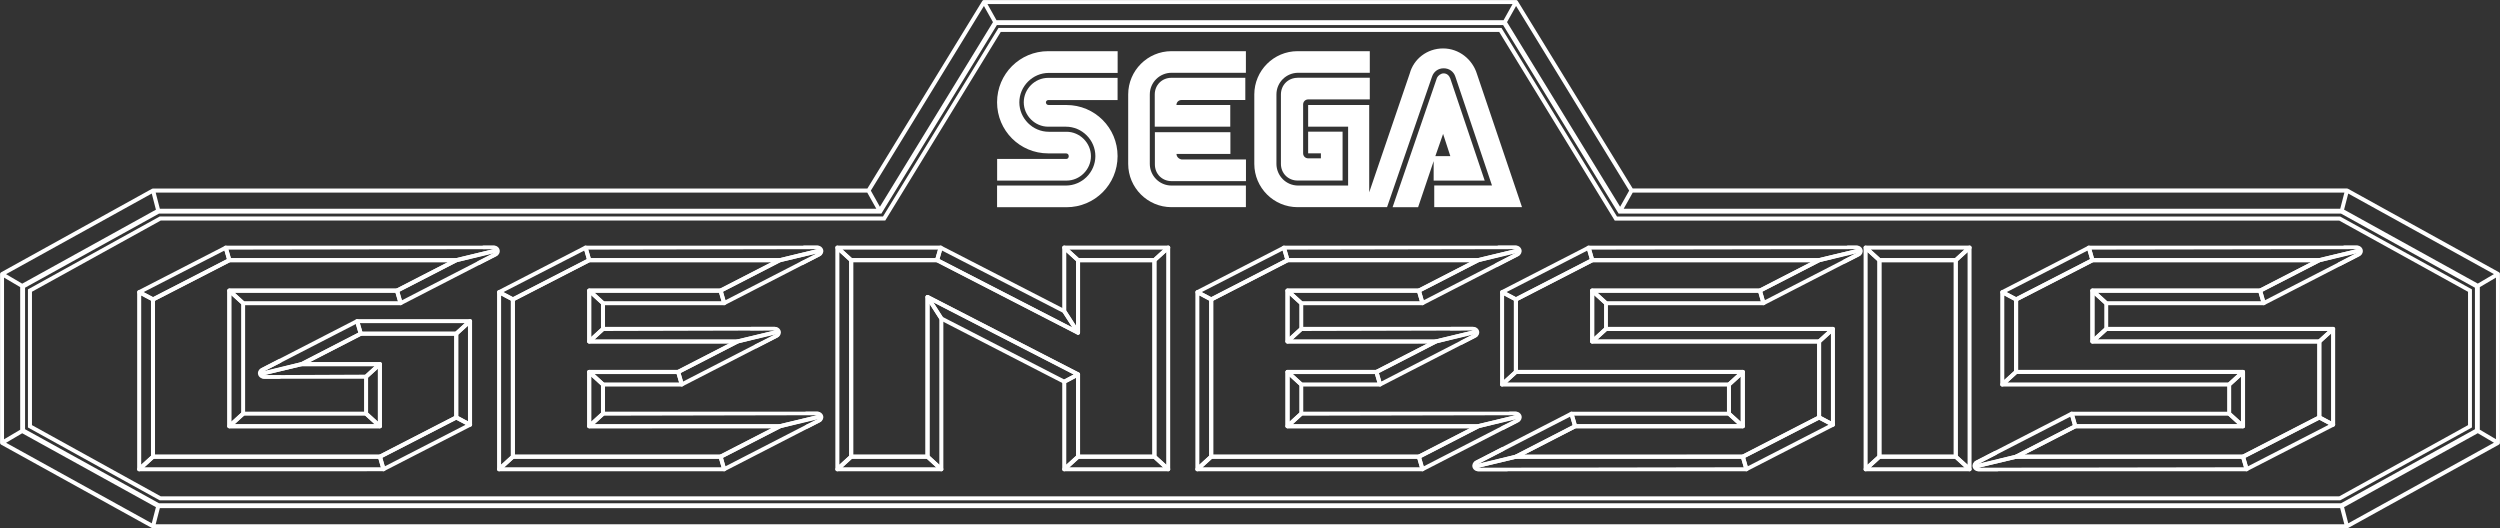 <?xml version="1.0" encoding="utf-8"?>
<!-- Generator: Adobe Illustrator 25.0.0, SVG Export Plug-In . SVG Version: 6.00 Build 0)  -->
<svg version="1.1" id="Layer_1" xmlns="http://www.w3.org/2000/svg" xmlns:xlink="http://www.w3.org/1999/xlink" x="0px" y="0px"
	 viewBox="0 0 3840 811.5" style="enable-background:new 0 0 3840 811.5;" xml:space="preserve">
<rect x="0" y="0" width="3840" height="811.5" fill="#333333" stroke="none"/>
<style type="text/css">
	.st0{fill:#FFFFFF;}
	.st1{fill:#0C0002;}
</style>
<g>
	<g>
		<path class="st0" d="M2302.8,49.1l175.6,286.7l1.8,3h3.5H3593l197.9,109.4V653L3593,762.4H247L49.1,653V448.1L247,338.7h1109.3
			h3.5l1.8-3l175.6-286.7H2302.8 M2306.3,42.9h-772.6l-177.4,289.6H245.4L42.9,444.5v212.1l202.4,111.9h3349.2l202.4-111.9V444.5
			l-202.4-111.9H2483.7L2306.3,42.9L2306.3,42.9z"/>
		<path class="st0" d="M3596.9,323.7H2488.7L2311.3,34h-782.5l-177.4,289.6H243.1l-209,115.6v222.6l209,115.6h3353.8l209-115.6
			V439.2L3596.9,323.7z M3801.5,659.3L3595.8,773H244.2L38.5,659.3V441.9l205.7-113.8h1109.6l177.4-289.6h777.6l177.4,289.6h1109.6
			l205.7,113.8V659.3z"/>
	</g>
	<g>
		<g>
			<g>
				<g>
					<path class="st0" d="M3004,402.7h-117.2c-0.8,0-1.5-0.3-2.1-0.8l-21.2-19.3c-0.9-0.9-1.3-2.2-0.8-3.4c0.5-1.2,1.6-2,2.9-2
						h159.7c1.3,0,2.4,0.8,2.9,2c0.5,1.2,0.1,2.5-0.8,3.4l-21.2,19.3C3005.5,402.4,3004.8,402.7,3004,402.7z M2888,396.5h114.9
						l14.4-13.1h-143.7L2888,396.5z"/>
				</g>
				<g>
					<path class="st0" d="M3025.3,723.9h-159.7c-1.3,0-2.4-0.8-2.9-2c-0.5-1.2-0.1-2.5,0.8-3.4l21.2-19.3c0.6-0.5,1.3-0.8,2.1-0.8
						H3004c0.8,0,1.5,0.3,2.1,0.8l21.2,19.3c0.9,0.9,1.3,2.2,0.8,3.4C3027.7,723.1,3026.5,723.9,3025.3,723.9z M2873.6,717.7h143.7
						l-14.4-13.1H2888L2873.6,717.7z"/>
				</g>
				<g>
					<path class="st0" d="M2865.6,723.9c-0.4,0-0.8-0.1-1.3-0.3c-1.1-0.5-1.8-1.6-1.8-2.8V380.4c0-1.2,0.7-2.3,1.8-2.8
						c1.1-0.5,2.4-0.3,3.3,0.5l21.2,19.3c0.6,0.6,1,1.4,1,2.3v301.9c0,0.9-0.4,1.7-1,2.3l-21.2,19.3
						C2867.1,723.6,2866.3,723.9,2865.6,723.9z M2868.7,387.3v326.5l15.1-13.7V401L2868.7,387.3z"/>
				</g>
				<g>
					<path class="st0" d="M3025.3,723.9c-0.8,0-1.5-0.3-2.1-0.8l-21.2-19.3c-0.6-0.6-1-1.4-1-2.3V399.6c0-0.9,0.4-1.7,1-2.3
						l21.2-19.3c0.9-0.8,2.2-1,3.3-0.5c1.1,0.5,1.8,1.6,1.8,2.8v340.4c0,1.2-0.7,2.3-1.8,2.8
						C3026.1,723.8,3025.7,723.9,3025.3,723.9z M3007.1,700.1l15.1,13.7V387.3l-15.1,13.7V700.1z"/>
				</g>
			</g>
			<g>
				<path class="st0" d="M3004,704.6h-117.2c-1.7,0-3.1-1.4-3.1-3.1V399.6c0-1.7,1.4-3.1,3.1-3.1H3004c1.7,0,3.1,1.4,3.1,3.1v301.9
					C3007.1,703.2,3005.7,704.6,3004,704.6z M2889.9,698.4H3001V402.7h-111.1V698.4z"/>
			</g>
		</g>
		<g>
			<g>
				<g>
					<path class="st0" d="M1655.9,514.1c-1,0-2-0.5-2.6-1.4l-21.2-33.1c-0.3-0.5-0.5-1.1-0.5-1.7v-97.6c0-1.2,0.7-2.3,1.8-2.8
						c1.1-0.5,2.4-0.3,3.3,0.5l21.2,19.3c0.6,0.6,1,1.4,1,2.3V511c0,1.4-0.9,2.6-2.2,3C1656.5,514.1,1656.2,514.1,1655.9,514.1z
						 M1637.8,477.1l15.1,23.4V401l-15.1-13.7V477.1z"/>
				</g>
				<g>
					<path class="st0" d="M1773.2,402.7h-117.3c-0.8,0-1.5-0.3-2.1-0.8l-21.2-19.3c-0.9-0.9-1.3-2.2-0.8-3.4c0.5-1.2,1.6-2,2.9-2
						h159.7c1.3,0,2.4,0.8,2.9,2c0.5,1.2,0.1,2.5-0.8,3.4l-21.2,19.3C1774.7,402.4,1773.9,402.7,1773.2,402.7z M1657.1,396.5H1772
						l14.4-13.1h-143.7L1657.1,396.5z"/>
				</g>
				<g>
					<path class="st0" d="M1794.4,723.9c-0.8,0-1.5-0.3-2.1-0.8l-21.2-19.3c-0.6-0.6-1-1.4-1-2.3V399.6c0-0.9,0.4-1.7,1-2.3
						l21.2-19.3c0.9-0.8,2.2-1,3.3-0.5c1.1,0.5,1.8,1.6,1.8,2.8v340.4c0,1.2-0.7,2.3-1.8,2.8
						C1795.2,723.8,1794.8,723.9,1794.4,723.9z M1776.2,700.1l15.1,13.7V387.3l-15.1,13.7V700.1z"/>
				</g>
				<g>
					<path class="st0" d="M1794.4,723.9h-159.7c-1.3,0-2.4-0.8-2.9-2c-0.5-1.2-0.1-2.5,0.8-3.4l21.2-19.3c0.6-0.5,1.3-0.8,2.1-0.8
						h117.3c0.8,0,1.5,0.3,2.1,0.8l21.2,19.3c0.9,0.9,1.3,2.2,0.8,3.4C1796.8,723.1,1795.7,723.9,1794.4,723.9z M1642.7,717.7h143.7
						l-14.4-13.1h-114.9L1642.7,717.7z"/>
				</g>
				<g>
					<path class="st0" d="M1445.9,723.9c-0.8,0-1.5-0.3-2.1-0.8l-21.2-19.3c-0.6-0.6-1-1.4-1-2.3V456.2c0-1.4,0.9-2.6,2.2-3
						c1.3-0.4,2.7,0.1,3.5,1.3l21.2,33.1c0.3,0.5,0.5,1.1,0.5,1.7v231.5c0,1.2-0.7,2.3-1.8,2.8
						C1446.7,723.8,1446.3,723.9,1445.9,723.9z M1427.8,700.1l15,13.7V490.2l-15-23.4V700.1z"/>
				</g>
				<g>
					<path class="st0" d="M1445.9,723.9h-159.7c-1.3,0-2.4-0.8-2.9-2c-0.5-1.2-0.1-2.5,0.8-3.4l21.2-19.3c0.6-0.5,1.3-0.8,2.1-0.8
						h117.3c0.8,0,1.5,0.3,2.1,0.8l21.2,19.3c0.9,0.9,1.3,2.2,0.8,3.4C1448.3,723.1,1447.2,723.9,1445.9,723.9z M1294.2,717.7h143.7
						l-14.4-13.1h-114.9L1294.2,717.7z"/>
				</g>
				<g>
					<path class="st0" d="M1286.2,723.9c-0.4,0-0.8-0.1-1.3-0.3c-1.1-0.5-1.8-1.6-1.8-2.8V380.4c0-1.2,0.7-2.3,1.8-2.8
						c1.1-0.5,2.4-0.3,3.3,0.5l21.2,19.3c0.6,0.6,1,1.4,1,2.3v301.9c0,0.9-0.4,1.7-1,2.3l-21.2,19.3
						C1287.7,723.6,1287,723.9,1286.2,723.9z M1289.3,387.3v326.5l15.1-13.7V401L1289.3,387.3z"/>
				</g>
				<g>
					<path class="st0" d="M1634.7,589.4c-0.5,0-1-0.1-1.4-0.3L1444.5,492c-0.5-0.3-0.9-0.6-1.2-1.1l-21.2-33.1
						c-0.8-1.2-0.6-2.7,0.3-3.7c1-1,2.5-1.3,3.7-0.7l231.2,118.9c1,0.5,1.7,1.6,1.7,2.7s-0.6,2.2-1.6,2.7l-21.2,11.2
						C1635.7,589.3,1635.2,589.4,1634.7,589.4z M1448.1,486.9l186.6,96l14.6-7.7l-215.7-110.9L1448.1,486.9z"/>
				</g>
				<g>
					<path class="st0" d="M1634.7,723.9c-0.4,0-0.8-0.1-1.3-0.3c-1.1-0.5-1.8-1.6-1.8-2.8V586.3c0-1.1,0.6-2.2,1.6-2.7l21.2-11.2
						c1-0.5,2.1-0.5,3,0.1s1.5,1.6,1.5,2.6v126.4c0,0.9-0.4,1.7-1,2.3l-21.2,19.3C1636.2,723.6,1635.4,723.9,1634.7,723.9z
						 M1637.8,588.2v125.6l15.1-13.7V580.2L1637.8,588.2z"/>
				</g>
				<g>
					<path class="st0" d="M1655.9,514.1c-0.5,0-1-0.1-1.4-0.3l-216.6-111.4c-1.3-0.7-2-2.2-1.6-3.6l5.6-19.3c0.3-0.9,0.9-1.6,1.7-2
						c0.9-0.4,1.8-0.3,2.6,0.1l189.8,97.6c0.5,0.3,0.9,0.6,1.2,1.1l21.2,33.1c0.8,1.2,0.6,2.7-0.3,3.7
						C1657.6,513.8,1656.8,514.1,1655.9,514.1z M1443,398l204.1,105l-14.6-22.7l-185.7-95.5L1443,398z"/>
				</g>
				<g>
					<path class="st0" d="M1439.3,402.7h-131.9c-0.8,0-1.5-0.3-2.1-0.8l-21.2-19.3c-0.9-0.9-1.3-2.2-0.8-3.4c0.5-1.2,1.6-2,2.9-2
						h158.7c1,0,1.9,0.5,2.5,1.2c0.6,0.8,0.8,1.8,0.5,2.7l-5.6,19.3C1441.9,401.8,1440.7,402.7,1439.3,402.7z M1308.6,396.5H1437
						l3.8-13.1h-146.6L1308.6,396.5z"/>
				</g>
			</g>
			<g>
				<path class="st0" d="M1424.7,704.6h-117.3c-1.7,0-3.1-1.4-3.1-3.1V399.6c0-1.7,1.4-3.1,3.1-3.1h131.9c0.5,0,1,0.1,1.4,0.3
					L1652.8,506V399.6c0-1.7,1.4-3.1,3.1-3.1h117.3c1.7,0,3.1,1.4,3.1,3.1v301.9c0,1.7-1.4,3.1-3.1,3.1h-117.3
					c-1.7,0-3.1-1.4-3.1-3.1V577l-225.1-115.7v240.2C1427.8,703.2,1426.4,704.6,1424.7,704.6z M1310.5,698.4h111.1V456.2
					c0-1.1,0.6-2.1,1.5-2.6c0.9-0.6,2.1-0.6,3-0.1l231.2,118.9c1,0.5,1.7,1.6,1.7,2.7v123.3h111.1V402.7H1659V511
					c0,1.1-0.6,2.1-1.5,2.6s-2.1,0.6-3,0.1l-215.9-111.1h-128V698.4z"/>
			</g>
		</g>
		<g>
			<g>
				<path class="st0" d="M3445.2,704.6h-348.5c-1.4,0-2.7-1-3-2.4c-0.3-1.4,0.3-2.8,1.6-3.5l91-46.8c0.4-0.2,0.9-0.3,1.4-0.3h254.4
					v-77.2h-345.4c-1.7,0-3.1-1.4-3.1-3.1V459.9c0-1.2,0.6-2.2,1.7-2.7l117.3-60.3c0.4-0.2,0.9-0.3,1.4-0.3h348.5c1.4,0,2.7,1,3,2.4
					c0.3,1.4-0.3,2.8-1.6,3.5l-91,46.8c-0.4,0.2-0.9,0.3-1.4,0.3h-254.4v71.9h345.4c0.8,0,1.6,0.3,2.2,0.9c0.6,0.6,0.9,1.4,0.9,2.2
					l0,116.7c0,1.2-0.6,2.2-1.7,2.7l-117.2,60.3C3446.2,704.5,3445.7,704.6,3445.2,704.6z M3109.5,698.4h335l114.9-59.1l0-111.7
					H3214c-1.7,0-3.1-1.4-3.1-3.1v-78.1c0-1.7,1.4-3.1,3.1-3.1h256.8l79-40.6h-335l-114.9,59.1v106.4h345.4c1.7,0,3.1,1.4,3.1,3.1
					v83.4c0,1.7-1.4,3.1-3.1,3.1h-256.8L3109.5,698.4z"/>
			</g>
			<g>
				<g>
					<path class="st0" d="M3593.7,408.8c-1.1,0-2.2-0.6-2.7-1.7c-0.8-1.5-0.2-3.4,1.3-4.2l29.5-15.2c1.5-0.8,1.5-1.8,1.3-2.4
						c-0.2-0.9-0.4-3.6-2.2-3.6l-20.1,0.1c-1.7,0-2.8,0.1-2.8-1.6s1.4-3.1,3.1-3.1h19.1c4.3,0,7.9,2.7,8.9,6.6
						c0.9,3.8-0.9,7.5-4.5,9.4l-29.5,15.2C3594.6,408.7,3594.1,408.8,3593.7,408.8z"/>
				</g>
				<g>
					<path class="st0" d="M3067.9,723.9h-29c-4.3,0-7.9-2.7-8.9-6.6c-0.9-3.7,0.9-7.5,4.5-9.4l29.1-15c1.5-0.8,3.4-0.2,4.2,1.3
						c0.8,1.5,0.2,3.4-1.3,4.2l-29.1,15c-1.5,0.8-1.4,1.8-1.3,2.4c0.2,0.9,0.8,3.9,2.5,3.9l29.2-0.3c1.7,0,3.2-0.3,3.2,1.4
						C3071,722.5,3069.6,723.9,3067.9,723.9z"/>
				</g>
				<g>
					<g>
						<path class="st0" d="M3096.7,463c-0.5,0-1-0.1-1.4-0.4l-21.2-11.2c-1-0.5-1.7-1.6-1.6-2.7c0-1.1,0.6-2.2,1.7-2.7l132.9-68.3
							c0.8-0.4,1.8-0.5,2.6-0.1c0.8,0.4,1.5,1.1,1.7,2l5.6,19.3c0.4,1.4-0.2,2.9-1.6,3.6l-117.3,60.3
							C3097.7,462.9,3097.2,463,3096.7,463z M3082.2,448.7l14.6,7.7l113.6-58.4l-3.8-13.2L3082.2,448.7z"/>
					</g>
					<g>
						<path class="st0" d="M3562.5,527.6H3214c-1.3,0-2.4-0.8-2.9-2c-0.5-1.2-0.1-2.5,0.8-3.4l21.2-19.3c0.6-0.5,1.3-0.8,2.1-0.8
							h348.5c1.3,0,2.4,0.8,2.9,2c0.5,1.2,0.1,2.5-0.8,3.4l-21.2,19.3C3564,527.3,3563.2,527.6,3562.5,527.6z M3222,521.5h339.3
							l14.4-13.1h-339.3L3222,521.5z"/>
					</g>
					<g>
						<path class="st0" d="M3583.7,655.5c-0.5,0-1-0.1-1.4-0.4l-21.2-11.2c-1-0.5-1.6-1.6-1.6-2.7l0-116.7c0-0.9,0.4-1.7,1-2.3
							l21.2-19.3c0.9-0.8,2.2-1,3.3-0.5c1.1,0.5,1.8,1.6,1.8,2.8l0,147.1c0,1.1-0.6,2.1-1.5,2.6
							C3584.8,655.4,3584.2,655.5,3583.7,655.5z M3565.5,639.3l15,8l0-135l-15,13.7L3565.5,639.3z"/>
					</g>
					<g>
						<path class="st0" d="M3450.8,723.9c-0.4,0-0.8-0.1-1.2-0.3c-0.8-0.4-1.5-1.1-1.7-2l-5.6-19.3c-0.4-1.4,0.2-2.9,1.6-3.6
							l117.2-60.3c0.9-0.5,2-0.4,2.9,0l21.2,11.2c1,0.5,1.7,1.6,1.6,2.7c0,1.1-0.6,2.2-1.7,2.7l-132.9,68.3
							C3451.8,723.7,3451.3,723.9,3450.8,723.9z M3448.9,703.1l3.8,13.2l124.3-63.9l-14.6-7.7L3448.9,703.1z"/>
					</g>
					<g>
						<path class="st0" d="M3424,593.7h-348.5c-1.3,0-2.4-0.8-2.9-2c-0.5-1.2-0.1-2.5,0.8-3.4l21.2-19.3c0.6-0.5,1.3-0.8,2.1-0.8
							h348.5c1.3,0,2.4,0.8,2.9,2c0.5,1.2,0.1,2.5-0.8,3.4l-21.2,19.3C3425.5,593.4,3424.7,593.7,3424,593.7z M3083.5,587.5h339.3
							l14.4-13.1h-339.3L3083.5,587.5z"/>
					</g>
					<g>
						<path class="st0" d="M3075.5,593.7c-0.4,0-0.8-0.1-1.3-0.3c-1.1-0.5-1.8-1.6-1.8-2.8V448.7c0-1.1,0.6-2.1,1.5-2.6
							c0.9-0.6,2.1-0.6,3-0.1l21.2,11.2c1,0.5,1.6,1.6,1.6,2.7v111.4c0,0.9-0.4,1.7-1,2.3l-21.2,19.3
							C3077,593.4,3076.2,593.7,3075.5,593.7z M3078.6,453.8v129.8l15-13.7V461.8L3078.6,453.8z"/>
					</g>
					<g>
						<path class="st0" d="M3445.2,657.8c-0.8,0-1.5-0.3-2.1-0.8l-21.2-19.3c-0.6-0.6-1-1.4-1-2.3v-44.8c0-0.9,0.4-1.7,1-2.3
							l21.2-19.3c0.9-0.8,2.2-1,3.3-0.5c1.1,0.5,1.8,1.6,1.8,2.8v83.4c0,1.2-0.7,2.3-1.8,2.8C3446,657.7,3445.6,657.8,3445.2,657.8z
							 M3427.1,634.1l15.1,13.7v-69.4l-15.1,13.7V634.1z"/>
					</g>
					<g>
						<path class="st0" d="M3445.2,657.8h-257.5c-1.4,0-2.6-0.9-3-2.2l-5.6-19.3c-0.3-0.9-0.1-1.9,0.5-2.7c0.6-0.8,1.5-1.2,2.5-1.2
							H3424c0.8,0,1.5,0.3,2.1,0.8l21.2,19.3c0.9,0.9,1.3,2.2,0.8,3.4C3447.6,657,3446.5,657.8,3445.2,657.8z M3190,651.6h247.2
							l-14.4-13.1h-236.5L3190,651.6z"/>
					</g>
					<g>
						<path class="st0" d="M3214,527.6c-0.4,0-0.8-0.1-1.3-0.3c-1.1-0.5-1.8-1.6-1.8-2.8v-78.1c0-1.2,0.7-2.3,1.8-2.8
							c1.1-0.5,2.4-0.3,3.3,0.5l21.2,19.3c0.6,0.6,1,1.4,1,2.3v39.6c0,0.9-0.4,1.7-1,2.3l-21.2,19.3
							C3215.5,527.4,3214.7,527.6,3214,527.6z M3217.1,453.4v64.2l15.1-13.7v-36.9L3217.1,453.4z"/>
					</g>
					<g>
						<path class="st0" d="M3477,468.8h-241.9c-0.8,0-1.5-0.3-2.1-0.8l-21.2-19.3c-0.9-0.9-1.3-2.2-0.8-3.4c0.5-1.2,1.6-2,2.9-2
							h257.5c1.4,0,2.6,0.9,3,2.2l5.6,19.3c0.3,0.9,0.1,1.9-0.5,2.7C3478.9,468.3,3478,468.8,3477,468.8z M3236.4,462.6h236.5
							l-3.8-13.1H3222L3236.4,462.6z"/>
					</g>
					<g>
						<path class="st0" d="M3214,402.7c-1.4,0-2.6-0.9-3-2.2l-5.6-19.3c-0.3-0.9-0.1-1.9,0.5-2.7c0.6-0.8,1.5-1.2,2.5-1.2h411.5
							c3.2,0,5.7,2.2,6.1,5.2c0.3,3-1.5,5.5-4.6,6.3l-58.2,13.9L3214,402.7z M3216.3,396.5h346.2l57.5-13.8l-407.4,0.7L3216.3,396.5
							z"/>
					</g>
					<g>
						<path class="st0" d="M3477.1,468.8c-0.4,0-0.8-0.1-1.2-0.3c-0.8-0.4-1.5-1.1-1.7-2l-5.6-19.3c-0.4-1.4,0.2-2.9,1.6-3.6
							l91-46.8c0.2-0.1,0.5-0.2,0.7-0.3l58.2-13.9c3.1-0.7,6.2,0.8,7.2,3.7c1,2.8-0.2,5.6-2.9,7l-145.8,75
							C3478,468.7,3477.5,468.8,3477.1,468.8z M3475.1,448l3.8,13.2l142.5-73.3l-57.9,14.6L3475.1,448z"/>
					</g>
					<g>
						<path class="st0" d="M3450.8,723.9h-411.5c-3.2,0-5.7-2.2-6.1-5.2c-0.3-3,1.5-5.5,4.6-6.3l57.8-13.8c0.6-0.1,1-0.2,1.5-0.2
							h348.1c1.4,0,2.6,0.9,3,2.2l5.6,19.3c0.3,0.9,0.1,1.9-0.5,2.7C3452.7,723.4,3451.8,723.9,3450.8,723.9z M3097.1,704.6
							l-57.8,13.8l407.4-0.7l-3.8-13.1H3097.1z"/>
					</g>
					<g>
						<path class="st0" d="M3037.7,718.6c-2.5,0-4.8-1.5-5.7-3.9c-1-2.7,0.2-5.6,2.9-7l145.8-75c0.8-0.4,1.8-0.5,2.6-0.1
							c0.8,0.4,1.5,1.1,1.7,2l5.6,19.3c0.4,1.4-0.2,2.9-1.6,3.6l-90.7,46.6c-0.2,0.1-1.2,0.5-1.4,0.5l-57.8,13.8
							C3038.7,718.5,3038.2,718.6,3037.7,718.6z M3180.2,639.9l-142.5,73.3l57.9-14.6l88.4-45.5L3180.2,639.9z"/>
					</g>
				</g>
			</g>
		</g>
		<g>
			<g>
				<path class="st0" d="M2676.9,704.6h-348.5c-1.4,0-2.7-1-3-2.4s0.3-2.8,1.6-3.5l91-46.8c0.4-0.2,0.9-0.3,1.4-0.3h254.4v-77.2
					h-345.4c-0.8,0-1.6-0.3-2.2-0.9c-0.6-0.6-0.9-1.4-0.9-2.2l0-111.4c0-1.2,0.6-2.2,1.7-2.7l117.2-60.3c0.4-0.2,0.9-0.3,1.4-0.3
					h348.5c1.4,0,2.7,1,3,2.4c0.3,1.4-0.3,2.8-1.6,3.5l-91,46.8c-0.4,0.2-0.9,0.3-1.4,0.3h-254.4v71.9h345.4c1.7,0,3.1,1.4,3.1,3.1
					v116.7c0,1.2-0.6,2.2-1.7,2.7l-117.3,60.3C2677.9,704.5,2677.4,704.6,2676.9,704.6z M2341.2,698.4h335l114.9-59.1V527.6h-345.4
					c-1.7,0-3.1-1.4-3.1-3.1v-78.1c0-1.7,1.4-3.1,3.1-3.1h256.8l79-40.6h-335l-114.9,59.1l0,106.4h345.4c1.7,0,3.1,1.4,3.1,3.1v83.4
					c0,1.7-1.4,3.1-3.1,3.1h-256.8L2341.2,698.4z"/>
			</g>
			<g>
				<path class="st0" d="M2833.2,404.7c-1.1,0-2.2-0.6-2.7-1.7c-0.8-1.5-0.2-3.4,1.3-4.2l21.7-11.1c1.5-0.8,1.4-1.8,1.3-2.4
					c-0.2-0.9-1-3.8-2.7-3.8l-13.6,0.1c-1.7,0-3.2,0.4-3.2-1.3s1.4-3.1,3.1-3.1h13.6c4.3,0,7.9,2.7,8.9,6.6c0.9,3.7-0.9,7.5-4.5,9.4
					l-21.7,11.1C2834.2,404.6,2833.7,404.7,2833.2,404.7z"/>
			</g>
			<g>
				<path class="st0" d="M2328.4,463c-0.5,0-1-0.1-1.4-0.4l-21.2-11.2c-1-0.5-1.7-1.6-1.6-2.7c0-1.1,0.6-2.2,1.7-2.7l132.9-68.3
					c0.8-0.4,1.8-0.5,2.6-0.1c0.8,0.4,1.5,1.1,1.7,2l5.6,19.3c0.4,1.4-0.2,2.9-1.6,3.6l-117.2,60.3
					C2329.4,462.9,2328.9,463,2328.4,463z M2442,398l-3.8-13.2l-124.3,63.9l14.6,7.7"/>
			</g>
			<g>
				<path class="st0" d="M2794.1,527.6h-348.5c-1.3,0-2.4-0.8-2.9-2c-0.5-1.2-0.1-2.5,0.8-3.4l21.2-19.3c0.6-0.5,1.3-0.8,2.1-0.8
					h348.5c1.3,0,2.4,0.8,2.9,2c0.5,1.2,0.1,2.5-0.8,3.4l-21.2,19.3C2795.6,527.3,2794.9,527.6,2794.1,527.6z M2453.6,521.5h339.3
					l14.4-13.1h-339.3L2453.6,521.5z"/>
			</g>
			<g>
				<path class="st0" d="M2815.4,655.5c-0.5,0-1-0.1-1.4-0.4l-21.2-11.2c-1-0.5-1.6-1.6-1.6-2.7V524.5c0-0.9,0.4-1.7,1-2.3
					l21.2-19.3c0.9-0.8,2.2-1,3.3-0.5c1.1,0.5,1.8,1.6,1.8,2.8v147.2c0,1.1-0.6,2.1-1.5,2.6C2816.5,655.4,2815.9,655.5,2815.4,655.5
					z M2797.2,639.3l15.1,8v-135l-15.1,13.7V639.3z"/>
			</g>
			<g>
				<path class="st0" d="M2682.5,723.9c-0.4,0-0.8-0.1-1.2-0.3c-0.8-0.4-1.5-1.1-1.7-2l-5.6-19.3c-0.4-1.4,0.2-2.9,1.6-3.6
					l117.3-60.3c0.9-0.5,2-0.4,2.9,0l21.2,11.2c1,0.5,1.7,1.6,1.6,2.7c0,1.1-0.6,2.2-1.7,2.7l-132.9,68.3
					C2683.5,723.7,2683,723.9,2682.5,723.9z M2680.6,703.1l3.8,13.2l124.3-63.9l-14.6-7.7L2680.6,703.1z"/>
			</g>
			<g>
				<path class="st0" d="M2655.7,593.7h-348.5c-1.3,0-2.4-0.8-2.9-2c-0.5-1.2-0.1-2.5,0.8-3.4l21.2-19.3c0.6-0.5,1.3-0.8,2.1-0.8
					h348.5c1.3,0,2.4,0.8,2.9,2c0.5,1.2,0.1,2.5-0.8,3.4l-21.2,19.3C2657.2,593.4,2656.4,593.7,2655.7,593.7z M2315.2,587.5h339.3
					l14.4-13.1h-339.3L2315.2,587.5z"/>
			</g>
			<g>
				<path class="st0" d="M2307.2,593.7c-0.4,0-0.8-0.1-1.3-0.3c-1.1-0.5-1.8-1.6-1.8-2.8l0-141.9c0-1.1,0.6-2.1,1.5-2.6
					c0.9-0.6,2.1-0.6,3-0.1l21.2,11.2c1,0.5,1.6,1.6,1.6,2.7l0,111.4c0,0.9-0.4,1.7-1,2.3l-21.2,19.3
					C2308.7,593.4,2307.9,593.7,2307.2,593.7z M2310.3,453.8l0,129.8l15.1-13.7l0-108.2L2310.3,453.8z"/>
			</g>
			<g>
				<path class="st0" d="M2676.9,657.8c-0.8,0-1.5-0.3-2.1-0.8l-21.2-19.3c-0.6-0.6-1-1.4-1-2.3v-44.8c0-0.9,0.4-1.7,1-2.3
					l21.2-19.3c0.9-0.8,2.2-1,3.3-0.5c1.1,0.5,1.8,1.6,1.8,2.8v83.4c0,1.2-0.7,2.3-1.8,2.8C2677.7,657.7,2677.3,657.8,2676.9,657.8z
					 M2658.8,634.1l15,13.7v-69.4l-15,13.7V634.1z"/>
			</g>
			<g>
				<path class="st0" d="M2676.9,657.8h-257.5c-1.4,0-2.6-0.9-3-2.2l-5.6-19.3c-0.3-0.9-0.1-1.9,0.5-2.7c0.6-0.8,1.5-1.2,2.5-1.2
					h241.9c0.8,0,1.5,0.3,2.1,0.8l21.2,19.3c0.9,0.9,1.3,2.2,0.8,3.4C2679.3,657,2678.2,657.8,2676.9,657.8z M2421.7,651.6h247.2
					l-14.4-13.1h-236.6L2421.7,651.6z"/>
			</g>
			<g>
				<path class="st0" d="M2445.6,527.6c-0.4,0-0.8-0.1-1.3-0.3c-1.1-0.5-1.8-1.6-1.8-2.8v-78.1c0-1.2,0.7-2.3,1.8-2.8
					c1.1-0.5,2.4-0.3,3.3,0.5l21.2,19.3c0.6,0.6,1,1.4,1,2.3v39.6c0,0.9-0.4,1.7-1,2.3l-21.2,19.3
					C2447.1,527.4,2446.4,527.6,2445.6,527.6z M2448.7,453.4v64.2l15.1-13.7v-36.9L2448.7,453.4z"/>
			</g>
			<g>
				<path class="st0" d="M2708.7,468.8h-241.9c-0.8,0-1.5-0.3-2.1-0.8l-21.2-19.3c-0.9-0.9-1.3-2.2-0.8-3.4c0.5-1.2,1.6-2,2.9-2
					h257.5c1.4,0,2.6,0.9,3,2.2l5.6,19.3c0.3,0.9,0.1,1.9-0.5,2.7C2710.6,468.3,2709.7,468.8,2708.7,468.8z M2468.1,462.6h236.6
					l-3.8-13.1h-247.2L2468.1,462.6z"/>
			</g>
			<g>
				<path class="st0" d="M2708.7,468.8c-0.4,0-0.8-0.1-1.2-0.3c-0.8-0.4-1.5-1.1-1.7-2l-5.6-19.3c-0.4-1.4,0.2-2.9,1.6-3.6l91-46.8
					c0.2-0.1,0.5-0.2,0.7-0.3l58.2-13.9c3.1-0.7,6.2,0.8,7.2,3.7c1,2.8-0.2,5.6-2.9,7l-145.8,75
					C2709.7,468.7,2709.2,468.8,2708.7,468.8z M2706.8,448l3.8,13.2l142.5-73.3l-57.9,14.6L2706.8,448z"/>
			</g>
			<g>
				<path class="st0" d="M2793.7,402.7h-348.1c-1.4,0-2.6-0.9-3-2.2l-5.6-19.3c-0.3-0.9-0.1-1.9,0.5-2.7c0.6-0.8,1.5-1.2,2.5-1.2
					h411.5c3.2,0,5.7,2.2,6.1,5.2c0.3,3-1.5,5.5-4.6,6.3l-57.8,13.8C2795,402.6,2794,402.7,2793.7,402.7z M2448,396.5h345.8
					l57.8-13.8l-407.4,0.7L2448,396.5z"/>
			</g>
			<g>
				<path class="st0" d="M2314.6,723.9h-44c-4.3,0-7.9-2.7-8.9-6.6c-0.9-3.7,0.9-7.5,4.5-9.4l40.4-20.8c1.5-0.8,3.4-0.2,4.2,1.3
					c0.8,1.5,0.2,3.4-1.3,4.2l-40.4,20.8c-1.5,0.8-1.4,1.8-1.3,2.4c0.2,0.9,0.8,3.3,2.6,3.3l44.2,0c1.7,0,3.1,0.1,3.1,1.8
					C2317.7,722.5,2316.3,723.9,2314.6,723.9z"/>
			</g>
			<g>
				<path class="st0" d="M2682.5,723.9H2271c-3.2,0-5.7-2.2-6.1-5.2c-0.3-3,1.5-5.5,4.6-6.3l58.2-13.9l349.2-0.1
					c1.4,0,2.6,0.9,3,2.2l5.6,19.3c0.3,0.9,0.1,1.9-0.5,2.7C2684.4,723.4,2683.5,723.9,2682.5,723.9z M2328.4,704.6l-57.4,13.8
					l407.4-0.7l-3.8-13.1H2328.4z"/>
			</g>
			<g>
				<path class="st0" d="M2269.4,718.6c-2.5,0-4.8-1.5-5.7-3.9c-1-2.8,0.2-5.6,2.9-7l145.8-75c0.8-0.4,1.8-0.5,2.6-0.1
					c0.8,0.4,1.5,1.1,1.7,2l5.6,19.3c0.4,1.4-0.2,2.9-1.6,3.6l-90.6,46.6c-0.2,0.1-1.2,0.5-1.4,0.5l-57.8,13.8
					C2270.4,718.5,2269.9,718.6,2269.4,718.6z M2411.9,639.9l-142.5,73.3l57.9-14.6l88.4-45.5L2411.9,639.9z"/>
			</g>
		</g>
		<g>
			<g>
				<path class="st0" d="M2184.9,468.8h-186.1c-0.8,0-1.5-0.3-2.1-0.8l-21.2-19.3c-0.9-0.9-1.3-2.2-0.8-3.4c0.5-1.2,1.6-2,2.9-2
					h201.7c1.4,0,2.6,0.9,3,2.2l5.6,19.3c0.3,0.9,0.1,1.9-0.5,2.7C2186.8,468.3,2185.9,468.8,2184.9,468.8z M2000,462.6h180.8
					l-3.8-13.1h-191.4L2000,462.6z"/>
			</g>
			<g>
				<path class="st0" d="M1977.6,657.8c-0.4,0-0.8-0.1-1.3-0.3c-1.1-0.5-1.8-1.6-1.8-2.8v-83.4c0-1.2,0.7-2.3,1.8-2.8
					c1.1-0.5,2.4-0.3,3.3,0.5l21.2,19.3c0.6,0.6,1,1.4,1,2.3v44.8c0,0.9-0.4,1.7-1,2.3l-21.2,19.3
					C1979.1,657.5,1978.4,657.8,1977.6,657.8z M1980.7,578.3v69.4l15-13.7V592L1980.7,578.3z"/>
			</g>
			<g>
				<path class="st0" d="M2119.8,593.7h-120.9c-0.8,0-1.5-0.3-2.1-0.8l-21.2-19.3c-0.9-0.9-1.3-2.2-0.8-3.4c0.5-1.2,1.6-2,2.9-2
					h136.5c1.4,0,2.6,0.9,3,2.2l5.6,19.3c0.3,0.9,0.1,1.9-0.5,2.7C2121.6,593.2,2120.7,593.7,2119.8,593.7z M2000,587.5h115.6
					l-3.8-13.1h-126.2L2000,587.5z"/>
			</g>
			<g>
				<path class="st0" d="M1977.6,527.6c-0.4,0-0.8-0.1-1.3-0.3c-1.1-0.5-1.8-1.6-1.8-2.8v-78.1c0-1.2,0.7-2.3,1.8-2.8
					c1.1-0.5,2.4-0.3,3.3,0.5l21.2,19.3c0.6,0.6,1,1.4,1,2.3v39.6c0,0.9-0.4,1.7-1,2.3l-21.2,19.3
					C1979.1,527.4,1978.4,527.6,1977.6,527.6z M1980.7,453.4v64.2l15-13.7v-36.9L1980.7,453.4z"/>
			</g>
			<g>
				<path class="st0" d="M2184.9,723.9h-345.8c-1.3,0-2.4-0.8-2.9-2c-0.5-1.2-0.1-2.5,0.8-3.4l21.2-19.3c0.6-0.5,1.3-0.8,2.1-0.8
					h318.9c1.4,0,2.6,0.9,3,2.2l5.6,19.3c0.3,0.9,0.1,1.9-0.5,2.7C2186.8,723.4,2185.9,723.9,2184.9,723.9z M1847.2,717.7h333.7
					l-3.8-13.1h-315.4L1847.2,717.7z"/>
			</g>
			<g>
				<path class="st0" d="M1839.2,723.9c-0.4,0-0.8-0.1-1.3-0.3c-1.1-0.5-1.8-1.6-1.8-2.8V448.7c0-1.1,0.6-2.1,1.5-2.6
					c0.9-0.6,2.1-0.6,3-0.1l21.2,11.2c1,0.5,1.6,1.6,1.6,2.7v241.6c0,0.9-0.4,1.7-1,2.3l-21.2,19.3
					C1840.6,723.6,1839.9,723.9,1839.2,723.9z M1842.2,453.8v260l15.1-13.7V461.8L1842.2,453.8z"/>
			</g>
			<g>
				<path class="st0" d="M1860.4,463c-0.5,0-1-0.1-1.4-0.4l-21.2-11.2c-1-0.5-1.7-1.6-1.6-2.7c0-1.1,0.6-2.2,1.7-2.7l132.9-68.3
					c0.8-0.4,1.8-0.5,2.6-0.1c0.8,0.4,1.5,1.1,1.7,2l5.6,19.3c0.4,1.4-0.2,2.9-1.6,3.6l-117.3,60.3
					C1861.4,462.9,1860.9,463,1860.4,463z M1845.8,448.7l14.6,7.7L1974,398l-3.8-13.2L1845.8,448.7z"/>
			</g>
			<g>
				<path class="st0" d="M2179.3,704.6h-318.9c-1.7,0-3.1-1.4-3.1-3.1V459.9c0-1.2,0.6-2.2,1.7-2.7l117.3-60.3
					c0.4-0.2,0.9-0.3,1.4-0.3h292.7c1.4,0,2.7,1,3,2.4c0.3,1.4-0.3,2.8-1.6,3.5l-91,46.8c-0.4,0.2-0.9,0.3-1.4,0.3h-198.6v72h224.4
					c1.4,0,2.7,1,3,2.4s-0.3,2.8-1.6,3.5l-91,46.8c-0.4,0.2-0.9,0.3-1.4,0.3h-133.4v77.2h289.6c1.4,0,2.7,1,3,2.4
					c0.3,1.4-0.3,2.8-1.6,3.5l-91,46.8C2180.3,704.5,2179.8,704.6,2179.3,704.6z M1863.5,698.4h315.1l79-40.6h-279.9
					c-1.7,0-3.1-1.4-3.1-3.1v-83.4c0-1.7,1.4-3.1,3.1-3.1h135.8l79-40.6h-214.8c-1.7,0-3.1-1.4-3.1-3.1v-78.1c0-1.7,1.4-3.1,3.1-3.1
					h201l79-40.6h-279.2l-114.9,59.1V698.4z"/>
			</g>
			<g>
				<path class="st0" d="M2299,410.1c-1.1,0-2.2-0.6-2.7-1.7c-0.8-1.5-0.2-3.4,1.3-4.2l32.1-16.5c1.5-0.8,1.4-1.8,1.3-2.4
					c-0.2-0.9-1.4-3.4-3.2-3.4l-26.1,0.1c-1.7,0-2.8-0.1-2.8-1.8s1.4-3.1,3.1-3.1h26.1c4.3,0,7.9,2.7,8.9,6.6
					c0.9,3.7-0.9,7.5-4.5,9.4l-32.1,16.5C2299.9,410,2299.5,410.1,2299,410.1z"/>
			</g>
			<g>
				<path class="st0" d="M1977.6,402.7c-1.4,0-2.6-0.9-3-2.2l-5.6-19.3c-0.3-0.9-0.1-1.9,0.5-2.7c0.6-0.8,1.5-1.2,2.5-1.2h355.7
					c3.2,0,5.7,2.2,6,5.2c0.3,3-1.5,5.6-4.6,6.3l-58.2,13.9L1977.6,402.7z M1979.9,396.5h290.4l57.4-13.8l-351.6,0.7L1979.9,396.5z"
					/>
			</g>
			<g>
				<path class="st0" d="M2184.9,468.8c-0.4,0-0.8-0.1-1.2-0.3c-0.8-0.4-1.5-1.1-1.7-2l-5.6-19.3c-0.4-1.4,0.2-2.9,1.6-3.6l91-46.8
					c0.2-0.1,0.5-0.2,0.7-0.3l58.2-13.9c3.1-0.7,6.2,0.8,7.2,3.7c1,2.8-0.2,5.6-2.9,7l-145.8,75
					C2185.9,468.7,2185.4,468.8,2184.9,468.8z M2183,448l3.8,13.2l142.5-73.3l-57.9,14.6L2183,448z"/>
			</g>
			<g>
				<path class="st0" d="M2245.1,529.3c-1.1,0-2.2-0.6-2.7-1.7c-0.8-1.5-0.2-3.4,1.3-4.2l20.8-10.7c1.5-0.8,1.4-1.8,1.3-2.4
					c-0.2-0.9-1-3.6-2.8-3.6l-34.2,0.7c-1.7,0-3-0.5-3-2.2s1.4-3.1,3.1-3.1h34.1c4.3,0,7.9,2.7,8.9,6.6c0.9,3.7-0.9,7.5-4.5,9.4
					l-20.8,10.7C2246,529.2,2245.5,529.3,2245.1,529.3z"/>
			</g>
			<g>
				<path class="st0" d="M1977.6,527.6c-1.3,0-2.4-0.8-2.9-2c-0.5-1.2-0.1-2.5,0.8-3.4l21.2-19.3c0.6-0.5,1.3-0.8,2.1-0.8h263.7
					c3.2,0,5.7,2.2,6.1,5.2c0.3,3-1.5,5.5-4.6,6.3l-58.2,13.9L1977.6,527.6z M1985.6,521.5h219.5l57.4-13.8l-262.6,0.7L1985.6,521.5
					z"/>
			</g>
			<g>
				<path class="st0" d="M2119.8,593.7c-0.4,0-0.8-0.1-1.2-0.3c-0.8-0.4-1.5-1.1-1.7-2l-5.6-19.3c-0.4-1.4,0.2-2.9,1.6-3.6l91-46.8
					c0.2-0.1,0.5-0.2,0.7-0.3l58.2-13.9c3.1-0.8,6.1,0.8,7.2,3.7c1,2.7-0.2,5.6-2.9,7l-145.8,75
					C2120.7,593.6,2120.3,593.7,2119.8,593.7z M2117.8,572.9l3.8,13.2l142.5-73.3l-57.9,14.6L2117.8,572.9z"/>
			</g>
			<g>
				<path class="st0" d="M2308.7,660.2c-1.1,0-2.2-0.6-2.7-1.7c-0.8-1.5-0.2-3.4,1.3-4.2l24.2-10.4c1.5-0.8-0.4-2.9-0.5-3.5
					c-0.2-0.9-0.6-3.6-2.3-3.6h-8.9c-1.7,0-3.6,0.3-3.6-1.4c0-1.7,1.4-3.1,3.1-3.1h8.9c4.3,0,7.9,2.7,8.9,6.6
					c0.9,3.7-0.9,7.5-4.5,9.4l-22.4,11.5C2309.6,660.1,2309.2,660.2,2308.7,660.2z"/>
			</g>
			<g>
				<path class="st0" d="M2184.9,723.9c-0.4,0-0.8-0.1-1.2-0.3c-0.8-0.4-1.5-1.1-1.7-2l-5.6-19.3c-0.4-1.4,0.2-2.9,1.6-3.6l91-46.8
					c0.2-0.1,0.5-0.2,0.7-0.3l58.2-13.9c3.1-0.8,6.1,0.8,7.2,3.7c1,2.7-0.2,5.6-2.9,7l-145.8,75
					C2185.9,723.7,2185.4,723.9,2184.9,723.9z M2183,703.1l3.8,13.2l142.5-73.3l-57.9,14.6L2183,703.1z"/>
			</g>
			<g>
				<path class="st0" d="M2269.9,657.8h-292.3c-1.3,0-2.4-0.8-2.9-2c-0.5-1.2-0.1-2.5,0.8-3.4l21.2-19.3c0.6-0.5,1.3-0.8,2.1-0.8
					h328.9c3.2,0,5.7,2.2,6.1,5.2c0.3,3-1.5,5.5-4.6,6.3l-57.8,13.8C2270.9,657.7,2270.4,657.8,2269.9,657.8z M1985.6,651.6h284.3
					l57.8-13.8l-327.7,0.7L1985.6,651.6z"/>
			</g>
		</g>
		<g>
			<g>
				<path class="st0" d="M766.6,723.9c-0.4,0-0.8-0.1-1.3-0.3c-1.1-0.5-1.8-1.6-1.8-2.8V448.7c0-1.1,0.6-2.1,1.5-2.6
					c0.9-0.6,2.1-0.6,3-0.1l21.2,11.2c1,0.5,1.6,1.6,1.6,2.7v241.6c0,0.9-0.4,1.7-1,2.3l-21.2,19.3
					C768.1,723.6,767.3,723.9,766.6,723.9z M769.7,453.8v260l15-13.7V461.8L769.7,453.8z"/>
			</g>
			<g>
				<path class="st0" d="M905.1,657.8c-0.4,0-0.8-0.1-1.3-0.3c-1.1-0.5-1.8-1.6-1.8-2.8v-83.4c0-1.2,0.7-2.3,1.8-2.8
					c1.1-0.5,2.4-0.3,3.3,0.5l21.2,19.3c0.6,0.6,1,1.4,1,2.3v44.8c0,0.9-0.4,1.7-1,2.3L907.1,657
					C906.6,657.5,905.8,657.8,905.1,657.8z M908.1,578.3v69.4l15-13.7V592L908.1,578.3z"/>
			</g>
			<g>
				<path class="st0" d="M905.1,527.6c-0.4,0-0.8-0.1-1.3-0.3c-1.1-0.5-1.8-1.6-1.8-2.8v-78.1c0-1.2,0.7-2.3,1.8-2.8
					c1.1-0.5,2.4-0.3,3.3,0.5l21.2,19.3c0.6,0.6,1,1.4,1,2.3v39.6c0,0.9-0.4,1.7-1,2.3l-21.2,19.3
					C906.6,527.4,905.8,527.6,905.1,527.6z M908.1,453.4v64.2l15-13.7v-36.9L908.1,453.4z"/>
			</g>
			<g>
				<path class="st0" d="M1112.4,468.8H926.3c-0.8,0-1.5-0.3-2.1-0.8L903,448.7c-0.9-0.9-1.3-2.2-0.8-3.4c0.5-1.2,1.6-2,2.9-2h201.7
					c1.4,0,2.6,0.9,3,2.2l5.6,19.3c0.3,0.9,0.1,1.9-0.5,2.7C1114.2,468.3,1113.3,468.8,1112.4,468.8z M927.5,462.6h180.8l-3.8-13.1
					H913.1L927.5,462.6z"/>
			</g>
			<g>
				<path class="st0" d="M1047.2,593.7H926.3c-0.8,0-1.5-0.3-2.1-0.8L903,573.6c-0.9-0.9-1.3-2.2-0.8-3.4c0.5-1.2,1.6-2,2.9-2h136.5
					c1.4,0,2.6,0.9,3,2.2l5.6,19.3c0.3,0.9,0.1,1.9-0.5,2.7C1049.1,593.2,1048.2,593.7,1047.2,593.7z M927.5,587.5h115.6l-3.8-13.1
					H913.1L927.5,587.5z"/>
			</g>
			<g>
				<path class="st0" d="M1112.4,723.9H766.6c-1.3,0-2.4-0.8-2.9-2c-0.5-1.2-0.1-2.5,0.8-3.4l21.2-19.3c0.6-0.5,1.3-0.8,2.1-0.8
					h318.9c1.4,0,2.6,0.9,3,2.2l5.6,19.3c0.3,0.9,0.1,1.9-0.5,2.7C1114.2,723.4,1113.3,723.9,1112.4,723.9z M774.6,717.7h333.7
					l-3.8-13.1H789L774.6,717.7z"/>
			</g>
			<g>
				<path class="st0" d="M787.8,463c-0.5,0-1-0.1-1.4-0.4l-21.2-11.2c-1-0.5-1.6-1.6-1.6-2.7c0-1.1,0.6-2.2,1.7-2.7L898,377.6
					c0.8-0.4,1.8-0.5,2.6-0.1c0.8,0.4,1.5,1.1,1.7,2l5.6,19.3c0.4,1.4-0.2,2.9-1.6,3.6l-117.3,60.3C788.8,462.9,788.3,463,787.8,463
					z M773.3,448.7l14.6,7.7L901.4,398l-3.8-13.2L773.3,448.7z"/>
			</g>
			<g>
				<path class="st0" d="M1106.8,704.6H787.8c-1.7,0-3.1-1.4-3.1-3.1V459.9c0-1.2,0.6-2.2,1.7-2.7l117.3-60.3
					c0.4-0.2,0.9-0.3,1.4-0.3h292.7c1.4,0,2.7,1,3,2.4c0.3,1.4-0.3,2.8-1.6,3.5l-91,46.8c-0.4,0.2-0.9,0.3-1.4,0.3H908.1v72h224.4
					c1.4,0,2.7,1,3,2.4c0.3,1.4-0.3,2.8-1.6,3.5l-91,46.8c-0.4,0.2-0.9,0.3-1.4,0.3H908.1v77.2h289.6c1.4,0,2.7,1,3,2.4
					c0.3,1.4-0.3,2.8-1.6,3.5l-91,46.8C1107.7,704.5,1107.2,704.6,1106.8,704.6z M790.9,698.4H1106l79-40.6H905.1
					c-1.7,0-3.1-1.4-3.1-3.1v-83.4c0-1.7,1.4-3.1,3.1-3.1h135.8l79-40.6H905.1c-1.7,0-3.1-1.4-3.1-3.1v-78.1c0-1.7,1.4-3.1,3.1-3.1
					h201l79-40.6H905.8l-114.9,59.1V698.4z"/>
			</g>
			<g>
				<path class="st0" d="M1161.4,535c-1.1,0-2.2-0.6-2.7-1.7c-0.8-1.5-0.2-3.4,1.3-4.2l33.2-15.5c1.5-0.8,0.2-2.8,0-3.4
					c-0.2-0.9-0.8-3.3-2.6-3.3l-36.8,0.5c-1.7,0-3-0.5-3-2.2s1.4-3.1,3.1-3.1h36.4c4.3,0,7.9,2.7,8.9,6.6c0.9,3.7-0.9,7.5-4.5,9.4
					l-31.9,16.4C1162.4,534.9,1161.9,535,1161.4,535z"/>
			</g>
			<g>
				<path class="st0" d="M905.1,527.6c-1.3,0-2.4-0.8-2.9-2c-0.5-1.2-0.1-2.5,0.8-3.4l21.2-19.3c0.6-0.5,1.3-0.8,2.1-0.8H1190
					c3.2,0,5.7,2.2,6.1,5.2c0.3,3-1.5,5.5-4.6,6.3l-58.2,13.9L905.1,527.6z M913.1,521.5h219.5l57.4-13.8l-262.6,0.7L913.1,521.5z"
					/>
			</g>
			<g>
				<path class="st0" d="M1047.2,593.7c-0.4,0-0.8-0.1-1.2-0.3c-0.8-0.4-1.5-1.1-1.7-2l-5.6-19.3c-0.4-1.4,0.2-2.9,1.6-3.6l91-46.8
					c0.2-0.1,0.5-0.2,0.7-0.3l58.2-13.9c3.1-0.7,6.2,0.8,7.2,3.7c1,2.8-0.2,5.6-2.9,7l-145.8,75
					C1048.2,593.6,1047.7,593.7,1047.2,593.7z M1045.3,572.9l3.8,13.2l142.5-73.3l-57.9,14.6L1045.3,572.9z"/>
			</g>
			<g>
				<path class="st0" d="M1232.1,407.2c-1.1,0-2.2-0.6-2.7-1.7c-0.8-1.5-0.2-3.4,1.3-4.2l28.2-11.7c1.5-0.8-0.3-3.7-0.5-4.3
					c-0.2-0.9-1.4-3.7-3.2-3.7l-20,0.3c-1.7,0-3.1,0.1-3.1-1.6s1.4-3.1,3.1-3.1h20.3c4.3,0,7.9,2.7,8.9,6.6c0.9,3.7-0.9,7.5-4.5,9.4
					l-26.4,13.6C1233,407.1,1232.5,407.2,1232.1,407.2z"/>
			</g>
			<g>
				<path class="st0" d="M905.1,402.7c-1.4,0-2.6-0.9-3-2.2l-5.6-19.3c-0.3-0.9-0.1-1.9,0.5-2.7c0.6-0.8,1.5-1.2,2.5-1.2h355.7
					c3.2,0,5.7,2.2,6.1,5.2c0.3,3-1.5,5.5-4.6,6.3l-58.2,13.9L905.1,402.7z M907.4,396.5h290.4l57.4-13.8l-351.6,0.7L907.4,396.5z"
					/>
			</g>
			<g>
				<path class="st0" d="M1112.3,468.8c-0.4,0-0.8-0.1-1.2-0.3c-0.8-0.4-1.5-1.1-1.7-2l-5.6-19.3c-0.4-1.4,0.2-2.9,1.6-3.6l91-46.8
					l58.9-14.2l0,0c3.1-0.7,6.2,0.8,7.2,3.7c1,2.8-0.2,5.6-2.9,7l-145.8,75C1113.3,468.7,1112.8,468.8,1112.3,468.8z M1110.4,448
					l3.8,13.2l139.8-71.9l-55.6,13.3L1110.4,448z M1255.9,385.7l0.6,2.4l0.3-0.1L1255.9,385.7z"/>
			</g>
			<g>
				<path class="st0" d="M1239.9,658.3c-1.1,0-2.2-0.6-2.7-1.7c-0.8-1.5-0.2-3.4,1.3-4.2l19.2-8.3c1.5-0.8,0.8-3.1,0.7-3.7
					c-0.2-0.9-1.4-3.7-3.2-3.7l-17.1,0.4c-1.7,0-2.8,0-2.8-1.7c0-1.7,1.4-3.1,3.1-3.1h17.1c4.3,0,7.9,2.7,8.9,6.6
					c0.9,3.7-0.9,7.5-4.5,9.4l-18.6,9.5C1240.9,658.1,1240.4,658.3,1239.9,658.3z"/>
			</g>
			<g>
				<path class="st0" d="M905.1,657.8c-1.3,0-2.4-0.8-2.9-2c-0.5-1.2-0.1-2.5,0.8-3.4l21.2-19.3c0.6-0.5,1.3-0.8,2.1-0.8h328.9
					c3.2,0,5.7,2.2,6.1,5.2c0.3,3-1.5,5.5-4.6,6.3l-58.2,13.9L905.1,657.8z M913.1,651.6h284.7l57.4-13.8l-327.7,0.7L913.1,651.6z"
					/>
			</g>
			<g>
				<path class="st0" d="M1112.3,723.9c-0.4,0-0.8-0.1-1.2-0.3c-0.8-0.4-1.5-1.1-1.7-2l-5.6-19.3c-0.4-1.4,0.2-2.9,1.6-3.6l91-46.8
					c0.2-0.1,0.5-0.2,0.7-0.3l58.2-13.9c3.1-0.7,6.2,0.8,7.2,3.7c1,2.8-0.2,5.6-2.9,7l-145.8,75
					C1113.3,723.7,1112.8,723.9,1112.3,723.9z M1110.4,703.1l3.8,13.2l142.5-73.3l-57.9,14.6"/>
			</g>
		</g>
		<g>
			<g>
				<path class="st0" d="M213.8,723.9c-0.4,0-0.8-0.1-1.3-0.3c-1.1-0.5-1.8-1.6-1.8-2.8l0-272.1c0-1.1,0.6-2.1,1.5-2.6
					c0.9-0.6,2.1-0.6,3-0.1l21.2,11.2c1,0.5,1.6,1.6,1.6,2.7v241.6c0,0.9-0.4,1.7-1,2.3l-21.2,19.3
					C215.3,723.6,214.5,723.9,213.8,723.9z M216.9,453.8l0,260l15.1-13.7V461.8L216.9,453.8z"/>
			</g>
			<g>
				<path class="st0" d="M352.3,723.9H213.8c-1.3,0-2.4-0.8-2.9-2c-0.5-1.2-0.1-2.5,0.8-3.4l21.2-19.3c0.6-0.5,1.3-0.8,2.1-0.8
					l348.5,0c1.4,0,2.6,0.9,3,2.2l5.6,19.3c0.3,0.9,0.1,1.9-0.5,2.7c-0.6,0.8-1.5,1.2-2.5,1.2L352.3,723.9z M221.8,717.7l363.2,0
					l-3.8-13.1l-345,0L221.8,717.7z"/>
			</g>
			<g>
				<path class="st0" d="M589.1,723.9c-0.4,0-0.8-0.1-1.2-0.3c-0.8-0.4-1.5-1.1-1.7-2l-5.6-19.3c-0.4-1.4,0.2-2.9,1.6-3.6
					l117.3-60.3c0.9-0.5,2-0.4,2.9,0l21.2,11.2c1,0.5,1.6,1.6,1.6,2.7c0,1.1-0.6,2.2-1.7,2.7l-132.9,68.3
					C590.1,723.7,589.6,723.9,589.1,723.9z M587.2,703.1l3.8,13.2l124.3-63.9l-14.6-7.7L587.2,703.1z"/>
			</g>
			<g>
				<path class="st0" d="M722,655.5c-0.5,0-1-0.1-1.4-0.4l-21.2-11.2c-1-0.5-1.6-1.6-1.6-2.7V512.5c0-0.9,0.4-1.7,1-2.3l21.2-19.3
					c0.9-0.8,2.2-1,3.3-0.5c1.1,0.5,1.8,1.6,1.8,2.8v159.2c0,1.1-0.6,2.1-1.5,2.6C723.1,655.4,722.5,655.5,722,655.5z M703.8,639.3
					l15,8V500.2l-15,13.7V639.3z"/>
			</g>
			<g>
				<path class="st0" d="M700.7,515.6H554.1c-1.4,0-2.6-0.9-3-2.2l-5.6-19.3c-0.3-0.9-0.1-1.9,0.5-2.7c0.6-0.8,1.5-1.2,2.5-1.2H722
					c1.3,0,2.4,0.8,2.9,2c0.5,1.2,0.1,2.5-0.8,3.4l-21.2,19.3C702.3,515.3,701.5,515.6,700.7,515.6z M556.5,509.4h143.1l14.4-13.1
					H552.7L556.5,509.4z"/>
			</g>
			<g>
				<path class="st0" d="M583.5,657.8c-0.8,0-1.5-0.3-2.1-0.8l-21.2-19.3c-0.6-0.6-1-1.4-1-2.3v-56.9c0-0.9,0.4-1.7,1-2.3l21.2-19.3
					c0.9-0.8,2.2-1,3.3-0.5c1.1,0.5,1.8,1.6,1.8,2.8v95.4c0,1.2-0.7,2.3-1.8,2.8C584.3,657.7,583.9,657.8,583.5,657.8z M565.4,634.1
					l15.1,13.7v-81.5l-15.1,13.7V634.1z"/>
			</g>
			<g>
				<path class="st0" d="M583.5,657.8H352.3c-1.3,0-2.4-0.8-2.9-2c-0.5-1.2-0.1-2.5,0.8-3.4l21.2-19.3c0.6-0.5,1.3-0.8,2.1-0.8
					h188.8c0.8,0,1.5,0.3,2.1,0.8l21.2,19.3c0.9,0.9,1.3,2.2,0.8,3.4C585.9,657,584.8,657.8,583.5,657.8z M360.3,651.6h215.2
					l-14.4-13.1H374.7L360.3,651.6z"/>
			</g>
			<g>
				<path class="st0" d="M615.3,468.8H373.5c-0.8,0-1.5-0.3-2.1-0.8l-21.2-19.3c-0.9-0.9-1.3-2.2-0.8-3.4c0.5-1.2,1.6-2,2.9-2h257.5
					c1.4,0,2.6,0.9,3,2.2l5.6,19.3c0.3,0.9,0.1,1.9-0.5,2.7C617.2,468.3,616.3,468.8,615.3,468.8z M374.7,462.6h236.5l-3.8-13.1
					H360.3L374.7,462.6z"/>
			</g>
			<g>
				<path class="st0" d="M352.3,657.8c-0.4,0-0.8-0.1-1.3-0.3c-1.1-0.5-1.8-1.6-1.8-2.8V446.4c0-1.2,0.7-2.3,1.8-2.8
					c1.1-0.5,2.4-0.3,3.3,0.5l21.2,19.3c0.6,0.6,1,1.4,1,2.3v169.8c0,0.9-0.4,1.7-1,2.3L354.3,657
					C353.8,657.5,353,657.8,352.3,657.8z M355.3,453.4v194.3l15.1-13.7v-167L355.3,453.4z"/>
			</g>
			<g>
				<path class="st0" d="M235,463c-0.5,0-1-0.1-1.4-0.4l-21.2-11.2c-1-0.5-1.6-1.6-1.6-2.7c0-1.1,0.6-2.2,1.7-2.7l132.9-68.3
					c0.8-0.4,1.8-0.5,2.6-0.1c0.8,0.4,1.5,1.1,1.7,2l5.6,19.3c0.4,1.4-0.2,2.9-1.6,3.6l-117.3,60.3C236,462.9,235.5,463,235,463z
					 M220.5,448.7l14.6,7.7L348.6,398l-3.8-13.2L220.5,448.7z"/>
			</g>
			<g>
				<path class="st0" d="M235,704.6c-0.8,0-1.6-0.3-2.2-0.9c-0.6-0.6-0.9-1.4-0.9-2.2V459.9c0-1.2,0.6-2.2,1.7-2.7l117.3-60.3
					c0.4-0.2,0.9-0.3,1.4-0.3h348.5c1.4,0,2.7,1,3,2.4c0.3,1.4-0.3,2.8-1.6,3.5l-91,46.8c-0.4,0.2-0.9,0.3-1.4,0.3H355.3v202.1
					h225.1v-89.2H463.2c-1.4,0-2.7-1-3-2.4c-0.3-1.4,0.3-2.8,1.6-3.5l91-46.8c0.4-0.2,0.9-0.3,1.4-0.3h146.6c1.7,0,3.1,1.4,3.1,3.1
					v128.7c0,1.2-0.6,2.2-1.7,2.7l-117.3,60.3c-0.4,0.2-0.9,0.3-1.4,0.3L235,704.6z M238.1,698.4l344.7,0l114.9-59.1V515.6H554.9
					l-79,40.6h107.6c1.7,0,3.1,1.4,3.1,3.1v95.4c0,1.7-1.4,3.1-3.1,3.1H352.3c-1.7,0-3.1-1.4-3.1-3.1V446.4c0-1.7,1.4-3.1,3.1-3.1
					H609l79-40.6H353l-114.9,59.1V698.4z"/>
			</g>
			<g>
				<path class="st0" d="M735.5,407c-1.1,0-2.2-0.6-2.7-1.7c-0.8-1.5-0.2-3.4,1.3-4.2l26-13.3c1.5-0.8,1.4-1.8,1.3-2.4
					c-0.2-0.9-1.4-2.7-3.2-2.7l-15.4,0c-1.7,0-3.1-0.7-3.1-2.4s1.4-3.1,3.1-3.1h15.8c4.3,0,7.9,2.7,8.8,6.6c0.9,3.8-0.9,7.5-4.5,9.4
					l-26,13.3C736.5,406.9,736,407,735.5,407z"/>
			</g>
			<g>
				<path class="st0" d="M352.3,402.7c-1.4,0-2.6-0.9-3-2.2l-5.6-19.3c-0.3-0.9-0.1-1.9,0.5-2.7c0.6-0.8,1.5-1.2,2.5-1.2h411.5
					c3.2,0,5.7,2.2,6.1,5.2c0.3,3-1.5,5.5-4.6,6.3l-58.2,13.9L352.3,402.7z M354.6,396.5h346.2l57.4-13.8l-407.4,0.7L354.6,396.5z"
					/>
			</g>
			<g>
				<path class="st0" d="M615.3,468.8c-0.4,0-0.8-0.1-1.2-0.3c-0.8-0.4-1.5-1.1-1.7-2l-5.6-19.3c-0.4-1.4,0.2-2.9,1.6-3.6l91-46.8
					l58.9-14.2c3.1-0.7,6.2,0.8,7.2,3.7c1,2.7-0.2,5.6-2.9,7l-145.8,75C616.3,468.7,615.8,468.8,615.3,468.8z M759.7,388l-58.3,14.7
					l-88,45.4l3.8,13.2"/>
			</g>
			<g>
				<path class="st0" d="M429.1,581.7h-23.8c-4.3,0-7.9-2.7-8.9-6.6c-0.9-3.8,0.9-7.5,4.5-9.4l27.5-14.1c1.5-0.8,3.4-0.2,4.2,1.3
					s0.2,3.4-1.3,4.2l-27.5,14.1c-1.5,0.8-1.4,1.8-1.3,2.4c0.2,0.9,1.1,2.7,2.9,2.7h23.8c1.7,0,3.1,0.6,3.1,2.3
					C432.2,580.3,430.9,581.7,429.1,581.7z"/>
			</g>
			<g>
				<path class="st0" d="M404.2,576.4c-2.5,0-4.8-1.5-5.7-3.9c-1-2.7,0.2-5.6,2.9-7l145.8-75c0.8-0.4,1.8-0.5,2.6-0.1
					c0.8,0.4,1.5,1.1,1.7,2l5.6,19.3c0.4,1.4-0.2,2.9-1.6,3.6l-91,46.8l-58.9,14.2C405.2,576.3,404.7,576.4,404.2,576.4z
					 M546.6,497.7L404.2,571l58.3-14.7l88-45.4L546.6,497.7z"/>
			</g>
			<g>
				<path class="st0" d="M562.3,581.7H405.7c-3.2,0-5.7-2.2-6.1-5.2c-0.3-3,1.5-5.5,4.6-6.3l58.2-13.9c0.2-0.1,0.5-0.1,0.7-0.1
					h120.3c1.3,0,2.4,0.8,2.9,2c0.5,1.2,0.1,2.5-0.8,3.4l-21.2,19.3C563.8,581.4,563,581.7,562.3,581.7z M463.5,562.4l-57.8,13.8
					l155.4-0.7l14.4-13.1H463.5z"/>
			</g>
		</g>
	</g>
	<g>
		<path class="st0" d="M3840,420.9c0-0.3-0.2-0.6-0.2-0.9c-0.1-0.2-0.1-0.5-0.2-0.7c-0.1-0.2-0.3-0.3-0.5-0.5
			c-0.2-0.2-0.4-0.5-0.6-0.6c0,0,0,0,0,0c0,0,0,0,0,0l-232-128.3c0,0-0.1,0-0.1,0c-0.2-0.1-0.4-0.1-0.6-0.2
			c-0.2-0.1-0.5-0.2-0.7-0.2c0,0,0,0-0.1,0H2507.8L2331.2,1.5c-0.5-0.9-1.6-1.6-2.5-1.4c0,0-0.1,0-0.1,0h-817.2c0,0-0.1,0-0.1,0
			c-1.2-0.1-2,0.6-2.5,1.4l-176.5,288.1H235.1c0,0-0.1,0-0.1,0c-0.2,0-0.4,0.1-0.6,0.1c-0.2,0.1-0.5,0.1-0.7,0.2c0,0-0.1,0-0.1,0
			L1.6,418.3c0,0,0,0,0,0c0,0,0,0,0,0c-0.3,0.1-0.4,0.4-0.6,0.6c-0.2,0.2-0.4,0.3-0.5,0.5c-0.1,0.2-0.1,0.4-0.2,0.7
			c-0.1,0.3-0.2,0.6-0.2,0.9c0,0,0,0,0,0c0,0,0,0,0,0v259.2c0,0,0,0,0,0c0,0,0,0,0,0c0,0.3,0.2,0.6,0.2,0.9c0.1,0.2,0.1,0.5,0.2,0.7
			c0.1,0.2,0.3,0.3,0.5,0.5c0.2,0.2,0.4,0.5,0.6,0.6c0,0,0,0,0,0c0,0,0,0,0,0l232,128.3c0,0,0.1,0,0.1,0c0.4,0.2,0.9,0.4,1.4,0.4
			h3369.8c0.5,0,1-0.1,1.4-0.4c0,0,0.1,0,0.1,0l232-128.3c0,0,0,0,0,0c0,0,0,0,0,0c0.3-0.1,0.4-0.4,0.6-0.6c0.2-0.2,0.4-0.3,0.5-0.5
			c0.1-0.2,0.1-0.4,0.2-0.7c0.1-0.3,0.2-0.6,0.2-0.9c0,0,0,0,0,0c0,0,0,0,0,0V420.9C3840,421,3840,421,3840,420.9
			C3840,421,3840,420.9,3840,420.9z M3606.9,297.3l223.8,123.7l-24.8,14.6l-205.4-113.6L3606.9,297.3z M9.3,680.1l24.8-14.6
			L239.5,779l-6.4,24.8L9.3,680.1z M243.9,774.4L37.1,660.1v-219l206.8-114.3h1107.3h0.1c0.5,0,1.1-0.1,1.5-0.4
			c0.1-0.1,0.2-0.2,0.3-0.3c0.3-0.2,0.6-0.4,0.8-0.8l176.5-288.1h779.1l176.5,288.1c0.2,0.3,0.5,0.5,0.8,0.8
			c0.1,0.1,0.2,0.2,0.3,0.3c0.5,0.3,1,0.4,1.5,0.4c0,0,0,0,0.1,0h1107.3l206.8,114.3v219l-206.8,114.3H243.9z M2507.9,295.8h1093.1
			l-1.4,5.4l-5,19.4H2494L2507.9,295.8z M2328.7,9.2l173.7,283.6l-13.9,24.8L2314.8,34L2328.7,9.2z M2323.3,6.2L2309.5,31h-778.9
			l-13.9-24.8H2323.3z M1511.3,9.2l13.9,24.8l-173.7,283.6l-13.9-24.8L1511.3,9.2z M1332.1,295.8l13.9,24.8H245.5l-5-19.4l-1.4-5.4
			H1332.1z M233.1,297.3l6.4,24.8L34.1,435.7L9.3,421.1L233.1,297.3z M6.2,426.4L31,441v219.1L6.8,674.4l-0.6,0.4V426.4z
			 M239.1,805.3l1.6-6.2l4.8-18.6h3349l4.8,18.6l1.6,6.2H239.1z M3606.9,803.8l-6.4-24.8l205.4-113.6l24.8,14.6L3606.9,803.8z
			 M3833.8,674.7l-0.6-0.4l-24.2-14.3V441l24.8-14.6V674.7z"/>
	</g>
	<g>
		<g>
			<g>
				<path class="st0" d="M1638.2,244.1h-106.6v33.3h106.6c20.5,0,37.5-17.1,37.5-37.5s-17.1-37.5-37.5-37.5h-27.3
					c-24.7,0-45.2-20.5-45.2-45.2s20.5-45.2,45.2-45.2h105.8V78.6H1610c-43.5,0-78.5,35-78.5,78.5s35,78.5,78.5,78.5h27.3
					c2.6,0,4.3,1.7,4.3,4.3C1641.6,242.4,1639.9,244.1,1638.2,244.1z"/>
			</g>
			<g>
				<path class="st0" d="M1610,153.7h106.6v-34.1H1610c-20.5,0-37.5,17.1-37.5,37.5s17.1,37.5,37.5,37.5h27.3
					c24.7,0,45.2,20.5,45.2,45.2c0,24.7-20.5,45.2-45.2,45.2h-105.8v33.3h106.6c43.5,0,78.5-35,78.5-78.5s-35-78.5-78.5-78.5h-27.3
					c-2.6,0-4.3-1.7-4.3-4.3C1606.6,155.4,1608.3,153.7,1610,153.7z"/>
			</g>
		</g>
		<g>
			<g>
				<path class="st0" d="M1993.1,119.5c-14.5,0-25.6,11.1-25.6,25.6v106.6c0,14.5,11.1,25.6,25.6,25.6h69.1v-75.1h-52.9v33.3h19.6
					v7.7h-19.6c-4.3,0-7.7-3.4-7.7-7.7v-75.1c0-4.3,3.4-7.7,7.7-7.7h94.7v-33.3H1993.1z"/>
			</g>
			<g>
				<path class="st0" d="M2202.9,277.4h77.6l-52.9-157c-1.7-4.3-5.1-7.7-10.2-7.7c-4.3,0-8.5,3.4-10.2,6.8L2139,318.3h39.2
					l23.9-70.8v29.9H2202.9z M2216.6,205.7l11.1,34.1h-23L2216.6,205.7z"/>
			</g>
			<g>
				<path class="st0" d="M2268.6,113.6c-6.8-22.2-27.3-39.2-52-39.2c-24.7,0-45.2,16.2-51.2,38.4l-62.3,182.6V161.3h-93.8v33.3h61.4
					V285h-76.8c-18.8,0-33.3-15.4-33.3-33.3V145.1c0-18.8,15.4-33.3,33.3-33.3H2104V78.6h-110.9c-36.7,0-66.5,29.9-66.5,66.5v106.6
					c0,36.7,29.9,66.5,66.5,66.5h137.4l69.1-200.5c2.6-7.7,9.4-12.8,17.9-12.8c8.5,0,15.4,5.1,17.9,12.8l56.3,167.2h-88.7v33.3
					h134.8l0,0L2268.6,113.6z"/>
			</g>
		</g>
		<g>
			<g>
				<path class="st0" d="M1799.4,285c-18.8,0-33.3-15.4-33.3-33.3V145.1c0-18.8,15.4-33.3,33.3-33.3h114.3V78.6h-114.3
					c-36.7,0-66.5,29.9-66.5,66.5v106.6c0,36.7,29.9,66.5,66.5,66.5h114.3V285H1799.4z"/>
			</g>
			<g>
				<path class="st0" d="M1807.1,236.4h82.8v-33.3h-116v49.5c0,14.5,11.1,25.6,25.6,25.6h114.3v-33.3h-99
					C1810.5,244.1,1807.1,240.7,1807.1,236.4z"/>
			</g>
			<g>
				<path class="st0" d="M1889.8,161.3h-82.8c0-4.3,3.4-7.7,7.7-7.7h98.1v-34.1h-113.5c-14.5,0-25.6,11.1-25.6,25.6v49.5h116V161.3z
					"/>
			</g>
		</g>
	</g>
</g>
</svg>
